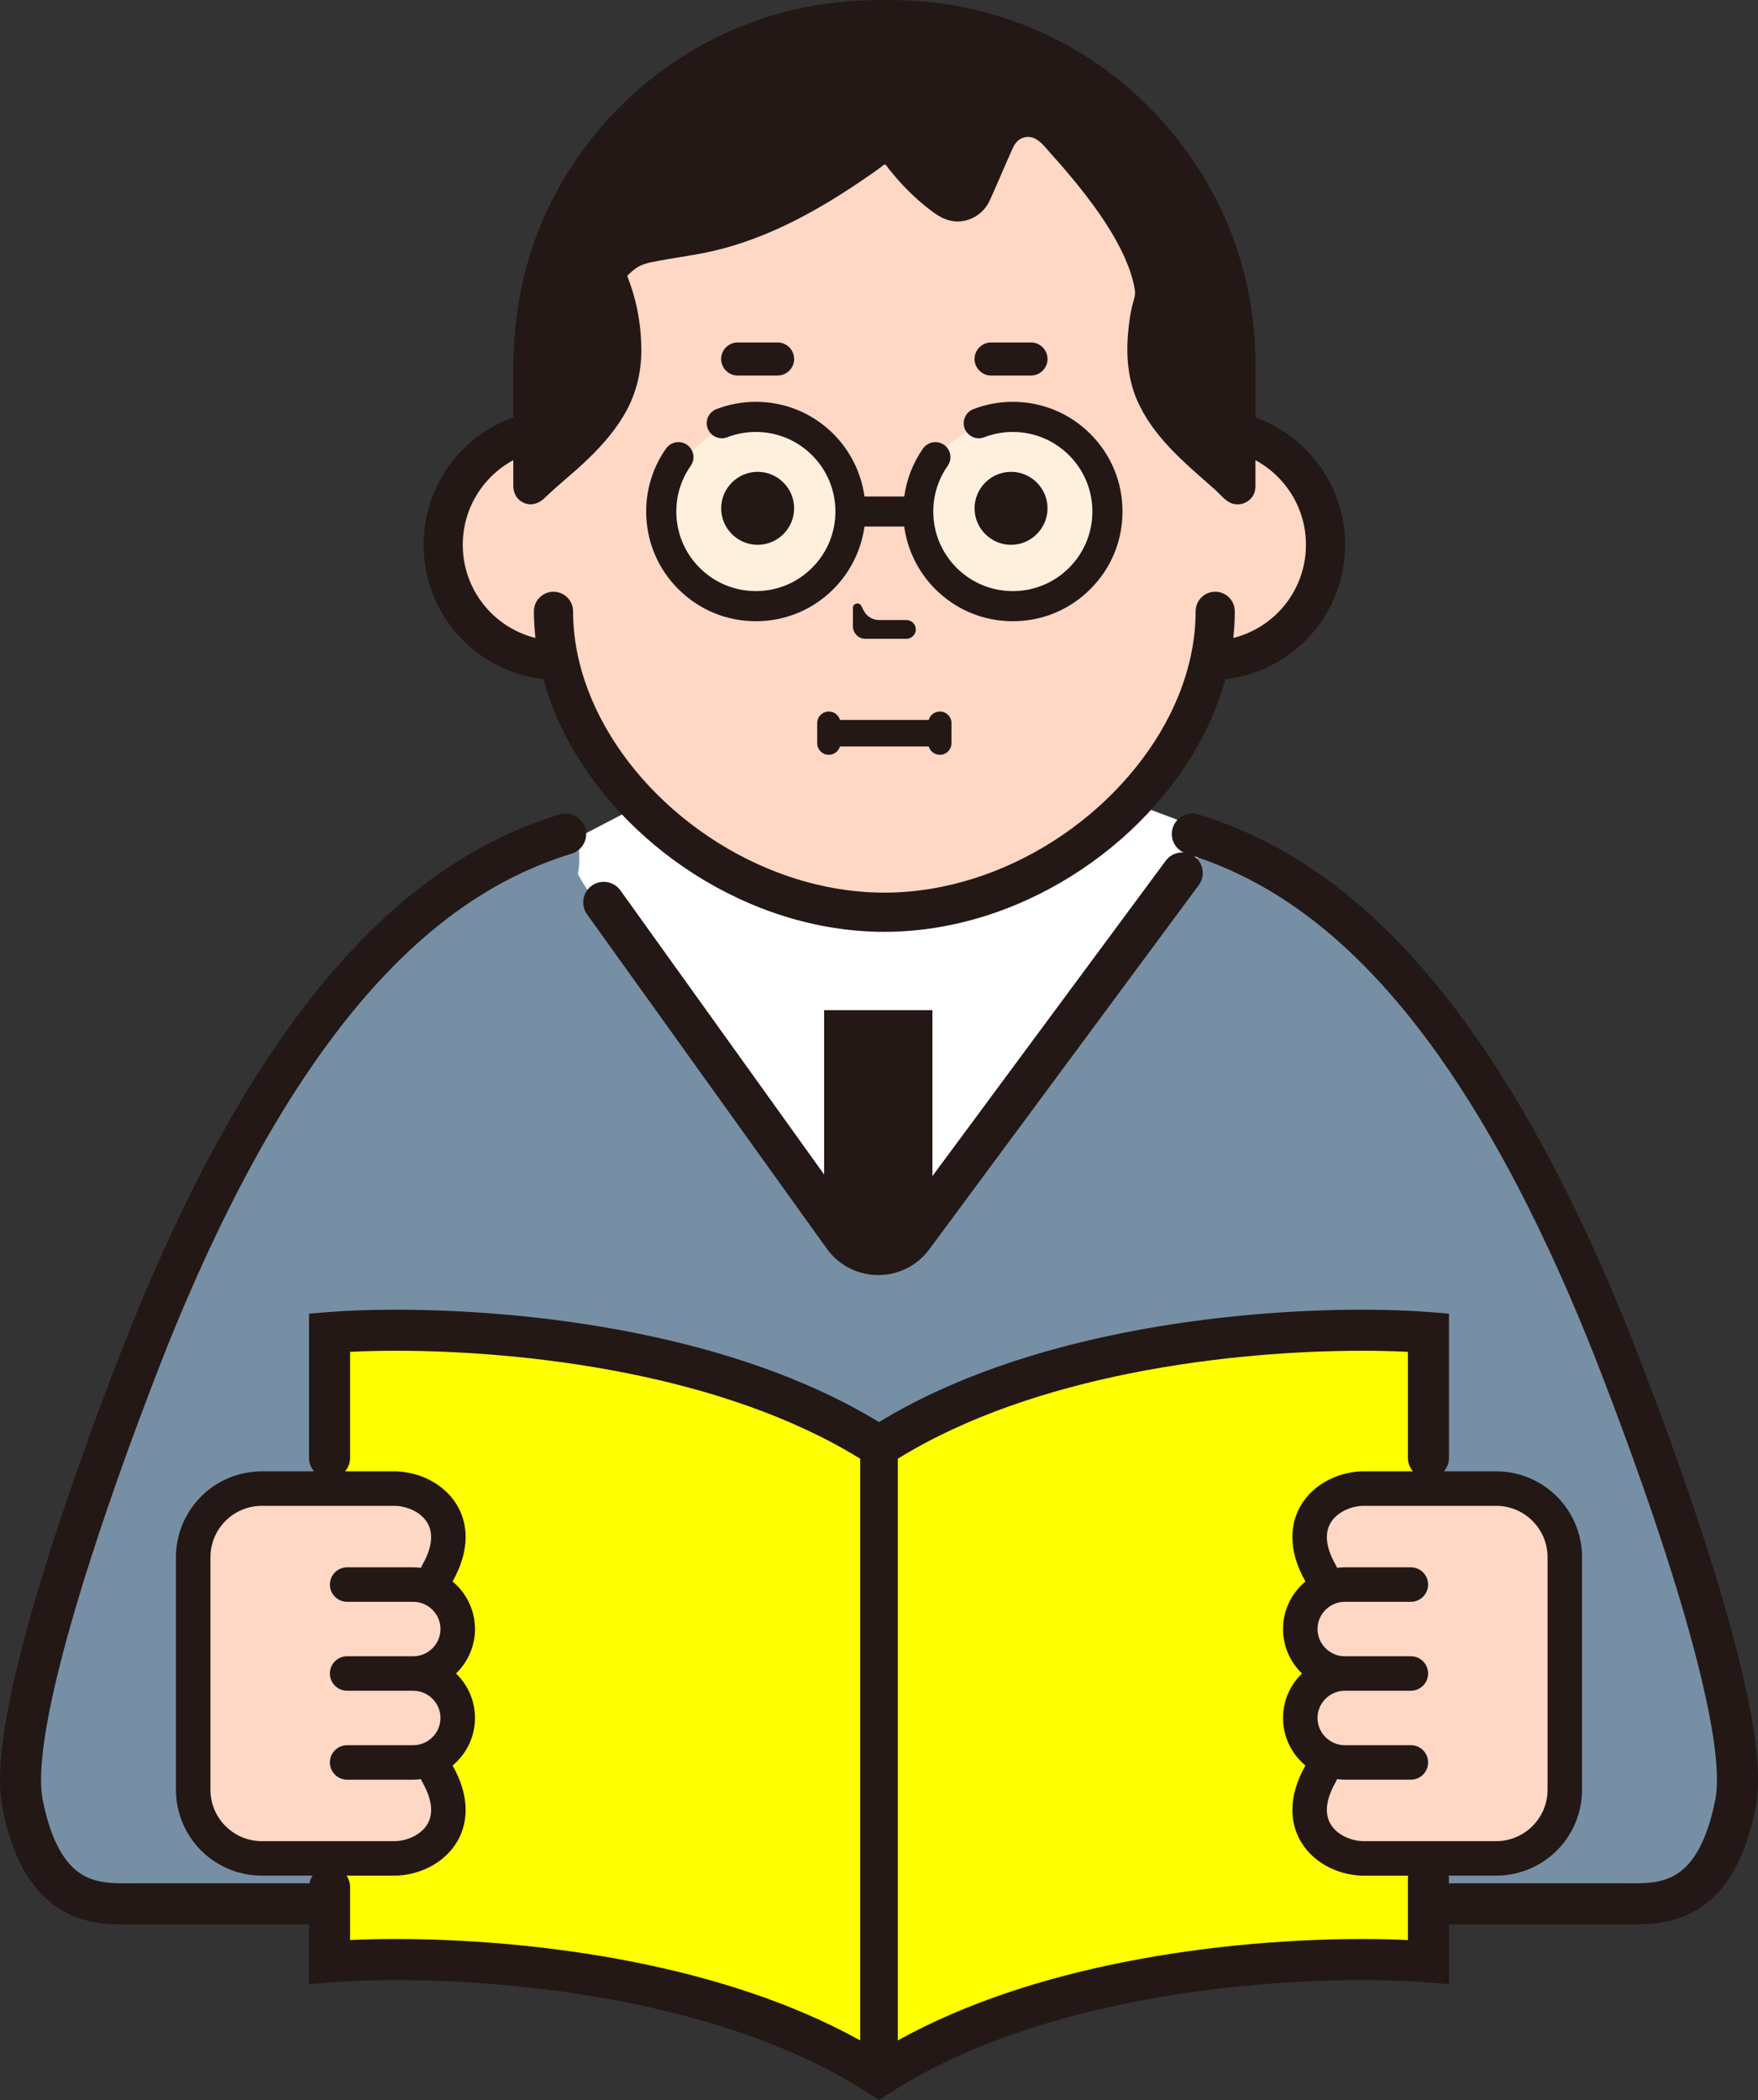 <!--?xml version="1.0" encoding="utf-8"?-->
<!-- Generator: Adobe Illustrator 22.1.0, SVG Export Plug-In . SVG Version: 6.00 Build 0)  -->
<svg version="1.1" id="_x31_2" xmlns="http://www.w3.org/2000/svg" xmlns:xlink="http://www.w3.org/1999/xlink" x="0px" y="0px" viewBox="0 0 603 720" style="enable-background:new 0 0 603 720;" xml:space="preserve">
<rect x="0" y="0" width="603" height="720" fill="#333333" stroke="none"/>
<style type="text/css">
	.st0{fill:#768FA5;}
	.st1{fill:#FFFFFF;}
	.st2{fill:#FF6F3D;}
	.st3{fill:#FFE6D4;}
	.st4{fill:#FFD7C5;}
	.st5{fill:#FFF0DE;}
	.st6{fill:#231815;}
</style>
<g>
	<path class="st0" d="M497.813,652.722c0,0,48.995,0,60.082,0s30.491,1.385,37.421-34.642c6.93-36.028-44.35-162.012-44.35-162.012
		c-48.052-117.986-98.483-156.782-141.997-170.128H194.031c-43.513,13.346-93.944,52.143-141.997,170.128
		c0,0-51.279,125.984-44.35,162.012s26.332,34.642,37.42,34.642s60.082,0,60.082,0H497.813z" style="opacity: 1;"></path>
	<path class="st1" d="M198.216,287.128c0,0,1.074,8.706,0.009,12.158c-1.065,3.452,89.967,121.547,89.967,121.547
		s9.719,7.573,16.644,6.801c6.923-0.771,16.22-12.583,16.22-12.583l95.765-129.111l-46.992-17.654
		c-39.807-25.617-90.699-26.451-131.324-2.154L198.216,287.128z" style="opacity: 1;"></path>
	<path class="st2" d="M301.498,495.855c-60.088-38.863-152.658-41.849-188.458-38.98v215.762c35.8-2.868,128.37,0.117,188.458,38.98
		c60.092-38.863,152.661-41.848,188.462-38.98V456.875C454.159,454.007,361.591,456.992,301.498,495.855z" style="opacity: 1; stroke: none; stroke-width: 7px; fill: rgb(255, 255, 0);"></path>
	<ellipse class="st3" cx="303.334" cy="109.11" rx="113.488" ry="107.475" style="opacity: 1; stroke: none; stroke-width: 7px;"></ellipse>
	<path class="st4" d="M417.49,147.118L417.49,147.118v-11.714c0-52.776-55.067-103.161-113.488-103.161
		S190.514,82.628,190.514,135.404v11.89c-20.193,1.852-36.011,18.823-36.011,39.495c0,21.296,16.784,38.668,37.847,39.625
		c10.003,46.174,59.488,86.345,111.651,86.345c52.146,0,101.615-40.144,111.641-86.298h1.846c21.914,0,39.679-17.762,39.679-39.672
		C457.168,164.88,439.403,147.118,417.49,147.118z" style="opacity: 1;"></path>
	<path class="st5" d="M292.728,175.969c0,17.523-14.208,31.728-31.733,31.728c-17.526,0-31.734-14.205-31.734-31.728
		c0-17.522,14.208-31.727,31.734-31.727C278.52,144.242,292.728,158.447,292.728,175.969z" style="opacity: 1;"></path>
	<path class="st5" d="M378.525,175.969c0,17.523-14.208,31.728-31.733,31.728c-17.526,0-31.734-14.205-31.734-31.728
		c0-17.522,14.208-31.727,31.734-31.727C364.317,144.242,378.525,158.447,378.525,175.969z" style="opacity: 1;"></path>
	<path class="st4" d="M464.837,606.2h5.947l-0.132-2.25h-5.815c-7.547,0-13.722-6.174-13.722-13.72s6.175-13.719,13.722-13.719
		h4.207l-0.251-4.282h-1.715c-7.547,0-21.084-6.173-21.084-13.719s13.538-13.719,21.084-13.719h0.106l-0.251-4.29
		c-7.479-0.08-13.576-6.215-13.576-13.711c0-7.546,6.175-13.72,13.721-13.72h52.741c7.557,3.723,14.994,11.507,14.994,24.694v49.821
		c-0.329,21.3-1.7,35.988-6.516,46.227c-1.898,1.292-4.055,2.075-6.344,2.075l-57.117-2.25c-7.547,0-13.722-6.173-13.722-13.719
		S457.29,606.2,464.837,606.2z" style="opacity: 1;"></path>
	<path class="st4" d="M138.163,606.2h-5.948l0.132-2.25h5.816c7.547,0,13.721-6.174,13.721-13.72s-6.175-13.719-13.721-13.719
		h-4.207l0.251-4.282h1.714c7.548,0,21.084-6.173,21.084-13.719s-13.537-13.719-21.084-13.719h-0.106l0.251-4.29
		c7.48-0.08,13.576-6.215,13.576-13.711c0-7.546-6.174-13.72-13.721-13.72h-52.74c-7.558,3.723-14.995,11.507-14.995,24.694v49.821
		c0.329,21.3,1.7,35.988,6.517,46.227c1.898,1.292,4.054,2.075,6.343,2.075l57.117-2.25c7.547,0,13.721-6.173,13.721-13.719
		S145.71,606.2,138.163,606.2z" style="opacity: 1;"></path>
	<path class="st6" d="M590.416,546.731c-13.462-45.508-32.887-93.201-32.93-93.316c-24.251-59.533-49.231-99.471-74.042-126.419
		c-12.403-13.468-24.769-23.673-36.916-31.378c-12.145-7.707-24.066-12.904-35.494-16.407c-3.717-1.14-7.655,0.948-8.795,4.665
		c-1.038,3.383,0.617,6.925,3.724,8.398c-2.305-0.146-4.634,0.831-6.11,2.826v0l-80.028,108.12v-56.891h-18.572h-18.572v56.356
		l-69.875-97.411c-2.266-3.159-6.665-3.883-9.824-1.618c-3.16,2.266-3.884,6.663-1.618,9.822l82.36,114.815l0.034,0.046
		c2.146,2.904,4.903,5.139,7.923,6.61c3.022,1.475,6.301,2.205,9.572,2.205c3.271,0,6.55-0.73,9.572-2.205
		c3.02-1.471,5.778-3.707,7.923-6.61l92.423-124.866c2.313-3.125,1.654-7.533-1.471-9.845c-0.063-0.047-0.134-0.074-0.199-0.118
		c9.524,3.138,19.355,7.571,29.484,13.995c16.566,10.513,33.959,26.345,51.733,50.567c17.767,24.215,35.877,56.815,53.728,100.651
		c0-0.001,0.04,0.097,0.123,0.303c1.288,3.182,12.465,30.984,23.276,63.125c5.405,16.065,10.718,33.218,14.649,48.842
		c1.966,7.809,3.586,15.235,4.703,21.912c1.12,6.672,1.727,12.609,1.723,17.308c0.002,2.618-0.189,4.845-0.517,6.538
		c-1.499,7.805-3.581,13.432-5.814,17.422c-1.679,2.998-3.426,5.084-5.159,6.616c-2.603,2.281-5.225,3.426-8.09,4.114
		c-2.855,0.676-5.914,0.792-8.949,0.787c-0.833,0-1.664-0.007-2.495-0.007c-5.544,0-20.564,0-34.199,0c-6.817,0-13.288,0-18.055,0
		c-4.767,0-7.821,0-7.829,0c-0.278,0-0.543,0.05-0.813,0.082v-1.856c0-0.29-0.051-0.567-0.086-0.848h16.274
		c8.115,0.003,15.516-3.305,20.827-8.625c5.321-5.311,8.629-12.71,8.626-20.822v-79.715c0.003-8.113-3.306-15.512-8.626-20.823
		c-5.311-5.32-12.712-8.628-20.827-8.625h-9.223h-8.701c1.067-1.234,1.735-2.822,1.735-4.581v-49.492l-6.477-0.519
		c-6.331-0.507-14.251-0.831-23.381-0.831c-22.204,0.003-51.546,1.912-81.854,7.94c-28.836,5.752-58.552,15.209-83.789,30.597
		c-25.235-15.388-54.951-24.845-83.786-30.597c-30.308-6.029-59.65-7.937-81.854-7.94c-9.13,0-17.05,0.323-23.382,0.831l-6.477,0.52
		v49.492c0,1.759,0.668,3.347,1.735,4.581h-8.7h-9.224c-8.115-0.003-15.515,3.305-20.826,8.625c-5.321,5.31-8.63,12.71-8.627,20.823
		v79.715c-0.003,8.113,3.306,15.512,8.627,20.822c5.311,5.32,12.712,8.628,20.826,8.625h17.407
		c-0.546,0.801-0.916,1.725-1.093,2.717c-0.31-0.042-0.617-0.095-0.938-0.095c0,0-48.995,0-60.082,0
		c-0.831,0-1.662,0.007-2.495,0.007c-2.698,0.004-5.415-0.085-7.99-0.583c-1.934-0.373-3.775-0.96-5.547-1.893
		c-2.647-1.414-5.247-3.565-7.816-7.617c-2.549-4.046-4.972-10.064-6.659-18.847c-0.328-1.692-0.52-3.92-0.517-6.538
		c-0.004-4.851,0.643-11.02,1.833-17.956c2.076-12.155,5.78-26.685,10.173-41.534c6.589-22.287,14.72-45.334,21.194-62.77
		c3.237-8.72,6.061-16.04,8.073-21.174c1.006-2.567,1.809-4.587,2.359-5.963c0.275-0.688,0.487-1.214,0.63-1.567
		c0.142-0.353,0.213-0.526,0.213-0.527c23.802-58.453,48.064-96.906,71.359-122.189c11.65-12.648,23.054-22.018,34.102-29.028
		c11.051-7.008,21.751-11.665,32.079-14.835c3.717-1.14,5.806-5.077,4.665-8.793c-1.14-3.716-5.078-5.805-8.795-4.665l0,0
		c-11.428,3.503-23.349,8.7-35.494,16.407c-18.227,11.56-36.919,28.736-55.543,54.128C82.3,375.143,63.701,408.76,45.514,453.413
		c-0.032,0.08-11.319,27.807-22.642,61.11c-5.662,16.657-11.335,34.703-15.622,51.465c-2.143,8.384-3.942,16.447-5.216,23.896
		c-1.271,7.455-2.03,14.279-2.034,20.328c0.002,3.274,0.221,6.327,0.771,9.197c1.718,8.922,4.199,15.989,7.351,21.632
		c2.361,4.227,5.117,7.644,8.131,10.301c4.518,4.004,9.567,6.19,14.182,7.263c4.624,1.084,8.854,1.157,12.175,1.162
		c0.905,0,1.743-0.007,2.495-0.007c11.088,0,60.082,0,60.082,0c0.278,0,0.543-0.05,0.813-0.082v20.584l7.603-0.609
		c5.875-0.472,13.462-0.786,22.254-0.786c21.398-0.003,49.954,1.863,79.105,7.669c29.158,5.79,58.892,15.563,82.713,30.991
		l3.824,2.473l3.824-2.473c23.822-15.427,53.558-25.2,82.716-30.99c29.152-5.806,57.708-7.673,79.105-7.669
		c8.792,0,16.379,0.314,22.253,0.786l7.604,0.61v-20.584c0.27,0.031,0.535,0.082,0.813,0.082c0.008,0,3.062,0,7.829,0
		c14.299,0,43.938,0,52.254,0c0.752,0,1.59,0.007,2.495,0.007c2.952-0.004,6.622-0.065,10.649-0.836
		c3.018-0.579,6.25-1.574,9.453-3.263c4.816-2.518,9.459-6.639,13.173-12.58c3.733-5.947,6.631-13.645,8.564-23.68
		c0.549-2.869,0.769-5.922,0.771-9.196c-0.004-6.05-0.763-12.874-2.034-20.328C598.735,576.854,594.904,561.916,590.416,546.731z
		 M513.189,516.278c4.885,0.003,9.254,1.963,12.462,5.161c3.199,3.207,5.159,7.575,5.162,12.46v79.715
		c-0.003,4.884-1.963,9.252-5.162,12.459c-3.208,3.198-7.576,5.158-12.462,5.161h-45.832c-1.522-0.06-3.123-0.369-4.613-0.912
		c-2.272-0.821-4.242-2.163-5.543-3.776c-0.657-0.81-1.163-1.686-1.518-2.665c-0.353-0.981-0.563-2.072-0.564-3.366
		c-0.001-2.424,0.766-5.654,3.139-9.744c0.149-0.256,0.252-0.524,0.359-0.792c0.864,0.108,1.737,0.182,2.628,0.182h22.684
		c3.267,0,5.915-2.648,5.915-5.914c0-3.266-2.648-5.913-5.915-5.913l-22.684,0c-2.563-0.002-4.868-1.036-6.587-2.746
		c-1.71-1.718-2.745-4.024-2.747-6.586c0.001-2.562,1.037-4.868,2.747-6.586c1.719-1.711,4.024-2.745,6.587-2.747h22.684
		c3.267,0,5.915-2.648,5.915-5.913c0-3.266-2.648-5.913-5.915-5.913v0h-22.684c-2.563-0.002-4.868-1.036-6.587-2.746
		c-1.71-1.719-2.745-4.024-2.747-6.586c0.001-2.562,1.036-4.867,2.747-6.586c1.719-1.71,4.024-2.745,6.587-2.746h22.684
		c3.267,0,5.915-2.648,5.915-5.913c0-3.266-2.648-5.914-5.915-5.914l-22.684,0c-0.891,0-1.764,0.074-2.628,0.182
		c-0.107-0.268-0.21-0.536-0.359-0.792c-2.373-4.092-3.14-7.321-3.139-9.745c0.005-1.724,0.367-3.091,0.97-4.312
		c0.902-1.813,2.453-3.359,4.498-4.509c2.017-1.14,4.485-1.812,6.781-1.896h36.6H513.189z M77.349,626.073
		c-3.199-3.208-5.159-7.575-5.162-12.459v-79.715c0.003-4.884,1.963-9.252,5.162-12.46c3.208-3.198,7.577-5.158,12.462-5.161h9.224
		h36.609c1.521,0.06,3.122,0.369,4.613,0.911c2.272,0.821,4.241,2.162,5.543,3.775c0.657,0.81,1.163,1.686,1.518,2.665
		c0.353,0.981,0.563,2.072,0.564,3.366c0.001,2.423-0.766,5.653-3.139,9.745c-0.149,0.256-0.252,0.525-0.359,0.792
		c-0.864-0.109-1.737-0.183-2.628-0.182h-22.684c-3.267,0-5.915,2.647-5.915,5.914c0,3.266,2.648,5.914,5.915,5.914l22.684,0
		c2.563,0.002,4.868,1.036,6.587,2.746c1.71,1.719,2.745,4.024,2.747,6.586c-0.001,2.562-1.036,4.867-2.747,6.586
		c-1.719,1.71-4.024,2.745-6.587,2.746h-22.684c-3.267,0-5.915,2.647-5.915,5.914c0,3.266,2.648,5.914,5.915,5.914v0h22.684
		c2.562,0.002,4.868,1.036,6.587,2.747c1.711,1.719,2.746,4.024,2.747,6.586c-0.001,2.562-1.036,4.867-2.747,6.586
		c-1.719,1.71-4.024,2.745-6.587,2.746h-22.684c-3.267,0-5.915,2.647-5.915,5.914c0,3.266,2.648,5.914,5.915,5.914l22.684,0
		c0.891,0,1.764-0.074,2.628-0.182c0.107,0.267,0.211,0.536,0.359,0.792v0c2.373,4.09,3.14,7.32,3.139,9.744
		c-0.005,1.724-0.367,3.091-0.97,4.312c-0.902,1.813-2.453,3.359-4.499,4.509c-2.018,1.14-4.485,1.813-6.781,1.897H89.811
		C84.926,631.231,80.557,629.271,77.349,626.073z M135.856,664.79c-5.777,0-11.065,0.13-15.776,0.354v-18.128
		c0-1.467-0.45-2.827-1.218-3.955h17.064l0.099-0.004c2.796-0.104,5.591-0.647,8.269-1.618c4.007-1.458,7.798-3.89,10.688-7.435
		c1.439-1.77,2.636-3.819,3.46-6.097c0.826-2.277,1.272-4.776,1.271-7.392c-0.001-4.807-1.491-9.926-4.484-15.218
		c0.515-0.426,1.009-0.875,1.48-1.347c3.817-3.808,6.213-9.126,6.212-14.949c0.001-5.823-2.394-11.141-6.212-14.95
		c-0.104-0.104-0.22-0.195-0.326-0.297c0.106-0.102,0.223-0.193,0.326-0.297c3.817-3.808,6.213-9.126,6.212-14.949
		c0.001-5.823-2.395-11.141-6.212-14.949c-0.471-0.472-0.965-0.921-1.48-1.347c2.993-5.293,4.483-10.411,4.484-15.218
		c0.005-3.488-0.799-6.766-2.214-9.592c-2.126-4.256-5.524-7.431-9.296-9.544c-3.787-2.116-7.987-3.246-12.179-3.405l-0.106-0.004
		h-17.573c1.067-1.234,1.735-2.822,1.735-4.581v-36.392c4.632-0.232,9.931-0.373,15.778-0.373
		c21.398-0.003,49.953,1.863,79.104,7.67c28.099,5.581,56.718,14.876,80.079,29.349v199.432
		c-23.769-13.192-50.923-21.56-77.332-26.828C187.402,666.701,158.06,664.793,135.856,664.79z M385.289,672.73
		c-26.41,5.267-53.564,13.636-77.335,26.827V500.125c23.363-14.474,51.982-23.769,80.082-29.35
		c29.151-5.806,57.707-7.673,79.105-7.669c5.847,0,11.146,0.141,15.778,0.373v36.392c0,1.759,0.668,3.347,1.735,4.581h-17.569
		l-0.11,0.004c-2.796,0.104-5.591,0.647-8.269,1.617c-4.007,1.458-7.798,3.889-10.688,7.435c-1.439,1.77-2.636,3.819-3.46,6.097
		c-0.826,2.277-1.272,4.776-1.271,7.392c0.001,4.807,1.491,9.925,4.484,15.218c-0.515,0.426-1.009,0.875-1.48,1.347
		c-3.817,3.808-6.213,9.126-6.212,14.949c-0.001,5.823,2.395,11.141,6.212,14.949c0.104,0.104,0.22,0.195,0.326,0.297
		c-0.106,0.102-0.223,0.193-0.326,0.297c-3.817,3.808-6.213,9.126-6.211,14.95c-0.001,5.823,2.395,11.141,6.212,14.949
		c0.471,0.472,0.965,0.92,1.48,1.347c-2.993,5.292-4.483,10.411-4.484,15.217c-0.005,3.488,0.799,6.766,2.214,9.592
		c2.126,4.256,5.524,7.431,9.295,9.545c3.787,2.116,7.986,3.246,12.178,3.406l0.106,0.004h15.925
		c-0.034,0.281-0.086,0.557-0.086,0.848v21.235c-4.712-0.224-10-0.353-15.776-0.354C444.94,664.793,415.597,666.701,385.289,672.73z
		" style="opacity: 1;"></path>
	<path class="st6" d="M322.38,243.946c-1.81,0-3.343,1.213-3.826,2.877h-30.438c-0.481-1.66-2.015-2.877-3.829-2.877
		c-2.196,0-3.983,1.786-3.983,3.982v6.872c0,2.197,1.787,3.984,3.983,3.984c1.81,0,3.343-1.214,3.826-2.877h30.438
		c0.48,1.659,2.014,2.877,3.828,2.877c2.196,0,3.983-1.787,3.983-3.984v-6.872C326.363,245.733,324.576,243.946,322.38,243.946z" style="opacity: 1;"></path>
	<path class="st6" d="M272.391,174.278L272.391,174.278c0-6.882-5.631-12.513-12.514-12.513c-6.884,0-12.516,5.631-12.516,12.512
		v0.001c0,6.881,5.632,12.512,12.516,12.512C266.76,186.789,272.391,181.159,272.391,174.278z" style="opacity: 1;"></path>
	<path class="st6" d="M359.307,174.278L359.307,174.278c0-6.882-5.632-12.513-12.515-12.513c-6.883,0-12.516,5.631-12.516,12.512
		v0.001c0,6.881,5.632,12.512,12.516,12.512C353.674,186.789,359.307,181.159,359.307,174.278z" style="opacity: 1;"></path>
	<path class="st6" d="M310.905,219.011c1.776,0,3.215-1.44,3.215-3.215s-1.439-3.214-3.215-3.214h-9.396
		c-2.21,0-4.235-1.238-5.242-3.205l-0.845-1.646c-0.727-1.421-2.873-0.903-2.873,0.693v6.288c0,2.374,1.925,4.299,4.299,4.299
		H310.905z" style="opacity: 1;"></path>
	<path class="st6" d="M339.948,128.749h13.688c3.118,0,5.67-2.552,5.67-5.67c0-3.119-2.552-5.67-5.67-5.67h-13.688
		c-3.119,0-5.672,2.551-5.672,5.67C334.276,126.197,336.829,128.749,339.948,128.749z" style="opacity: 1;"></path>
	<path class="st6" d="M253.033,128.749h13.688c3.119,0,5.67-2.552,5.67-5.67c0-3.119-2.551-5.67-5.67-5.67h-13.688
		c-3.119,0-5.672,2.551-5.672,5.67C247.361,126.197,249.914,128.749,253.033,128.749z" style="opacity: 1;"></path>
	<path class="st6" d="M347.399,137.766c-4.667,0-9.223,0.847-13.543,2.515c-2.657,1.027-3.984,4.023-2.958,6.679
		c0.764,1.977,2.701,3.305,4.82,3.305c0.637,0,1.263-0.117,1.861-0.348c3.129-1.208,6.435-1.82,9.825-1.821
		c7.283,0.002,14.136,2.841,19.295,7.99c5.151,5.158,7.99,12.01,7.991,19.292c-0.002,7.281-2.84,14.132-7.991,19.29
		c-5.16,5.152-12.012,7.989-19.295,7.99c-7.284-0.002-14.137-2.839-19.296-7.99c-5.152-5.158-7.99-12.01-7.992-19.291
		c0.002-5.646,1.712-11.064,4.944-15.667c0.794-1.129,1.1-2.499,0.863-3.858c-0.236-1.359-0.989-2.544-2.118-3.338
		c-0.875-0.615-1.902-0.94-2.967-0.94c-1.683,0-3.263,0.82-4.23,2.195c-3.408,4.841-5.631,10.52-6.447,16.457h-13.639
		c-1.112-8.082-4.881-15.677-10.657-21.445c-7.098-7.104-16.542-11.017-26.604-11.017c-4.667,0-9.224,0.847-13.543,2.515
		c-2.657,1.027-3.985,4.023-2.958,6.679c0.764,1.977,2.701,3.305,4.819,3.305c0.637,0,1.263-0.117,1.861-0.348
		c3.129-1.208,6.434-1.82,9.824-1.821c7.284,0.002,14.135,2.841,19.294,7.99c5.152,5.158,7.99,12.01,7.993,19.292
		c-0.002,7.281-2.84,14.132-7.991,19.29c-5.16,5.152-12.012,7.989-19.296,7.99c-7.283-0.002-14.136-2.839-19.295-7.99
		c-5.152-5.158-7.99-12.01-7.993-19.291c0.002-5.646,1.713-11.064,4.945-15.667c0.794-1.129,1.1-2.499,0.863-3.858
		c-0.237-1.359-0.989-2.544-2.118-3.338c-0.875-0.615-1.901-0.94-2.966-0.94c-1.683,0-3.263,0.82-4.23,2.195
		c-4.468,6.346-6.827,13.818-6.826,21.608c-0.002,10.052,3.911,19.497,11.019,26.594c7.097,7.105,16.541,11.017,26.609,11.017
		c10.05,0,19.494-3.912,26.591-11.016c5.776-5.768,9.545-13.363,10.658-21.444h13.622c1.112,8.081,4.882,15.676,10.657,21.444
		c7.098,7.105,16.542,11.017,26.601,11.017h0.009c10.05,0,19.495-3.913,26.591-11.016c7.108-7.099,11.021-16.544,11.019-26.595
		c0.002-10.052-3.911-19.498-11.018-26.596C366.905,141.678,357.462,137.766,347.399,137.766z" style="opacity: 1;"></path>
	<path class="st6" d="M430.532,120.221c-0.687-20.327-6.452-40.502-16.772-58.045c-9.86-16.76-23.451-31.201-39.751-41.865
		c-17.213-11.26-37.158-18.14-57.664-19.819c-7.084-0.58-14.349-0.607-21.455-0.288c-10.321,0.463-20.578,2.221-30.46,5.232
		c-17.791,5.422-34.272,14.901-47.965,27.478c-14.078,12.928-25.148,29.061-32.06,46.885c-5.871,15.137-8.346,31.01-8.346,47.194
		c0,5.371,0,10.742,0,16.113c-6.532,2.336-12.395,6.085-17.186,10.881c-8.386,8.374-13.593,20.014-13.589,32.802v0.001
		c-0.003,12.788,5.204,24.428,13.589,32.802c7.203,7.211,16.827,12.061,27.517,13.278c1.717,6.212,4.046,12.282,6.965,18.117
		c9.734,19.434,25.584,36.444,44.783,48.71c19.201,12.25,41.829,19.773,65.197,19.781c15.575-0.001,30.833-3.355,44.954-9.21
		c21.18-8.794,39.843-23.189,53.356-40.74c6.753-8.779,12.214-18.359,16.002-28.452c1.013-2.7,1.896-5.441,2.661-8.209
		c10.679-1.222,20.292-6.069,27.489-13.274c8.386-8.374,13.593-20.014,13.589-32.802v-0.001
		c0.003-12.789-5.204-24.428-13.589-32.802c-4.79-4.795-10.651-8.544-17.182-10.88c0-4.379,0-8.758,0-13.136
		C430.614,126.72,430.643,123.469,430.532,120.221z M438.293,163.488c5.975,5.984,9.65,14.18,9.653,23.301v0.001
		c-0.003,9.121-3.678,17.316-9.653,23.301c-4.16,4.152-9.405,7.156-15.27,8.626c0.329-3.023,0.517-6.063,0.517-9.12
		c0-3.71-3.008-6.718-6.719-6.718s-6.719,3.008-6.719,6.718c0.001,12.018-3.137,24.041-8.807,35.379
		c-8.491,17.001-22.719,32.38-39.995,43.394c-17.274,11.03-37.519,17.678-57.966,17.67c-13.636,0.001-27.168-2.944-39.804-8.185
		c-18.953-7.851-35.845-20.897-47.853-36.521c-6.008-7.808-10.798-16.25-14.072-24.979c-3.276-8.732-5.039-17.742-5.039-26.758
		c0-3.71-3.008-6.718-6.719-6.718s-6.719,3.008-6.719,6.718c0,3.059,0.205,6.1,0.535,9.124c-5.872-1.468-11.122-4.474-15.287-8.63
		c-5.975-5.984-9.65-14.18-9.653-23.301v-0.001c0.003-9.121,3.678-17.317,9.653-23.301c2.267-2.262,4.853-4.191,7.684-5.719
		c-0.002,2.921-0.014,5.844,0,8.765c0.011,2.169,0.863,4.156,2.723,5.374c2.899,1.9,5.945,0.894,8.233-1.352
		c4.148-4.07,8.757-7.652,13.009-11.611c5.206-4.849,10.101-10.138,13.784-16.257c4.17-6.928,6.153-14.425,6.162-22.492
		c0.009-8.597-1.507-17.092-4.659-25.096c-0.273-0.693,0.11-0.833,0.618-1.31c0.351-0.329,0.708-0.652,1.079-0.961
		c0.598-0.5,1.227-0.967,1.902-1.359c1.37-0.796,2.893-1.228,4.435-1.551c6.919-1.448,13.961-2.216,20.869-3.774
		c19.912-4.49,38.25-15.017,54.828-26.617c0.986-0.689,1.968-1.386,2.944-2.088c0.363-0.262,1.043-0.982,1.452-1.051
		c0.41-0.07,0.96,0.921,1.297,1.347c1.492,1.886,3.055,3.715,4.694,5.475c3.414,3.669,7.158,7.039,11.24,9.953
		c3.154,2.252,6.707,3.374,10.567,2.427c3.56-0.874,6.573-3.346,8.138-6.658c1.727-3.651,3.263-7.404,4.889-11.1
		c0.926-2.106,1.853-4.212,2.78-6.318c0.803-1.824,1.694-3.49,3.714-4.232c4.433-1.63,7.318,2.774,9.882,5.607
		c3.463,3.828,6.825,7.749,10.03,11.796c5.832,7.362,11.353,15.202,15.179,23.819c1.566,3.526,2.847,7.223,3.436,11.046
		c0.281,1.821-0.578,3.667-0.976,5.453c-0.481,2.16-0.85,4.343-1.111,6.54c-1.025,8.615-0.721,17.383,2.732,25.442
		c5.503,12.842,16.473,21.72,26.66,30.74c1.875,1.66,3.799,4.264,6.261,4.976c3.009,0.871,6.358-0.838,7.412-3.785
		c0.397-1.11,0.352-2.248,0.352-3.401c0-1.601,0-3.201,0-4.802c0-0.981,0-1.961,0-2.942
		C433.443,159.299,436.028,161.227,438.293,163.488z" style="opacity: 1;"></path>
</g>
</svg>
